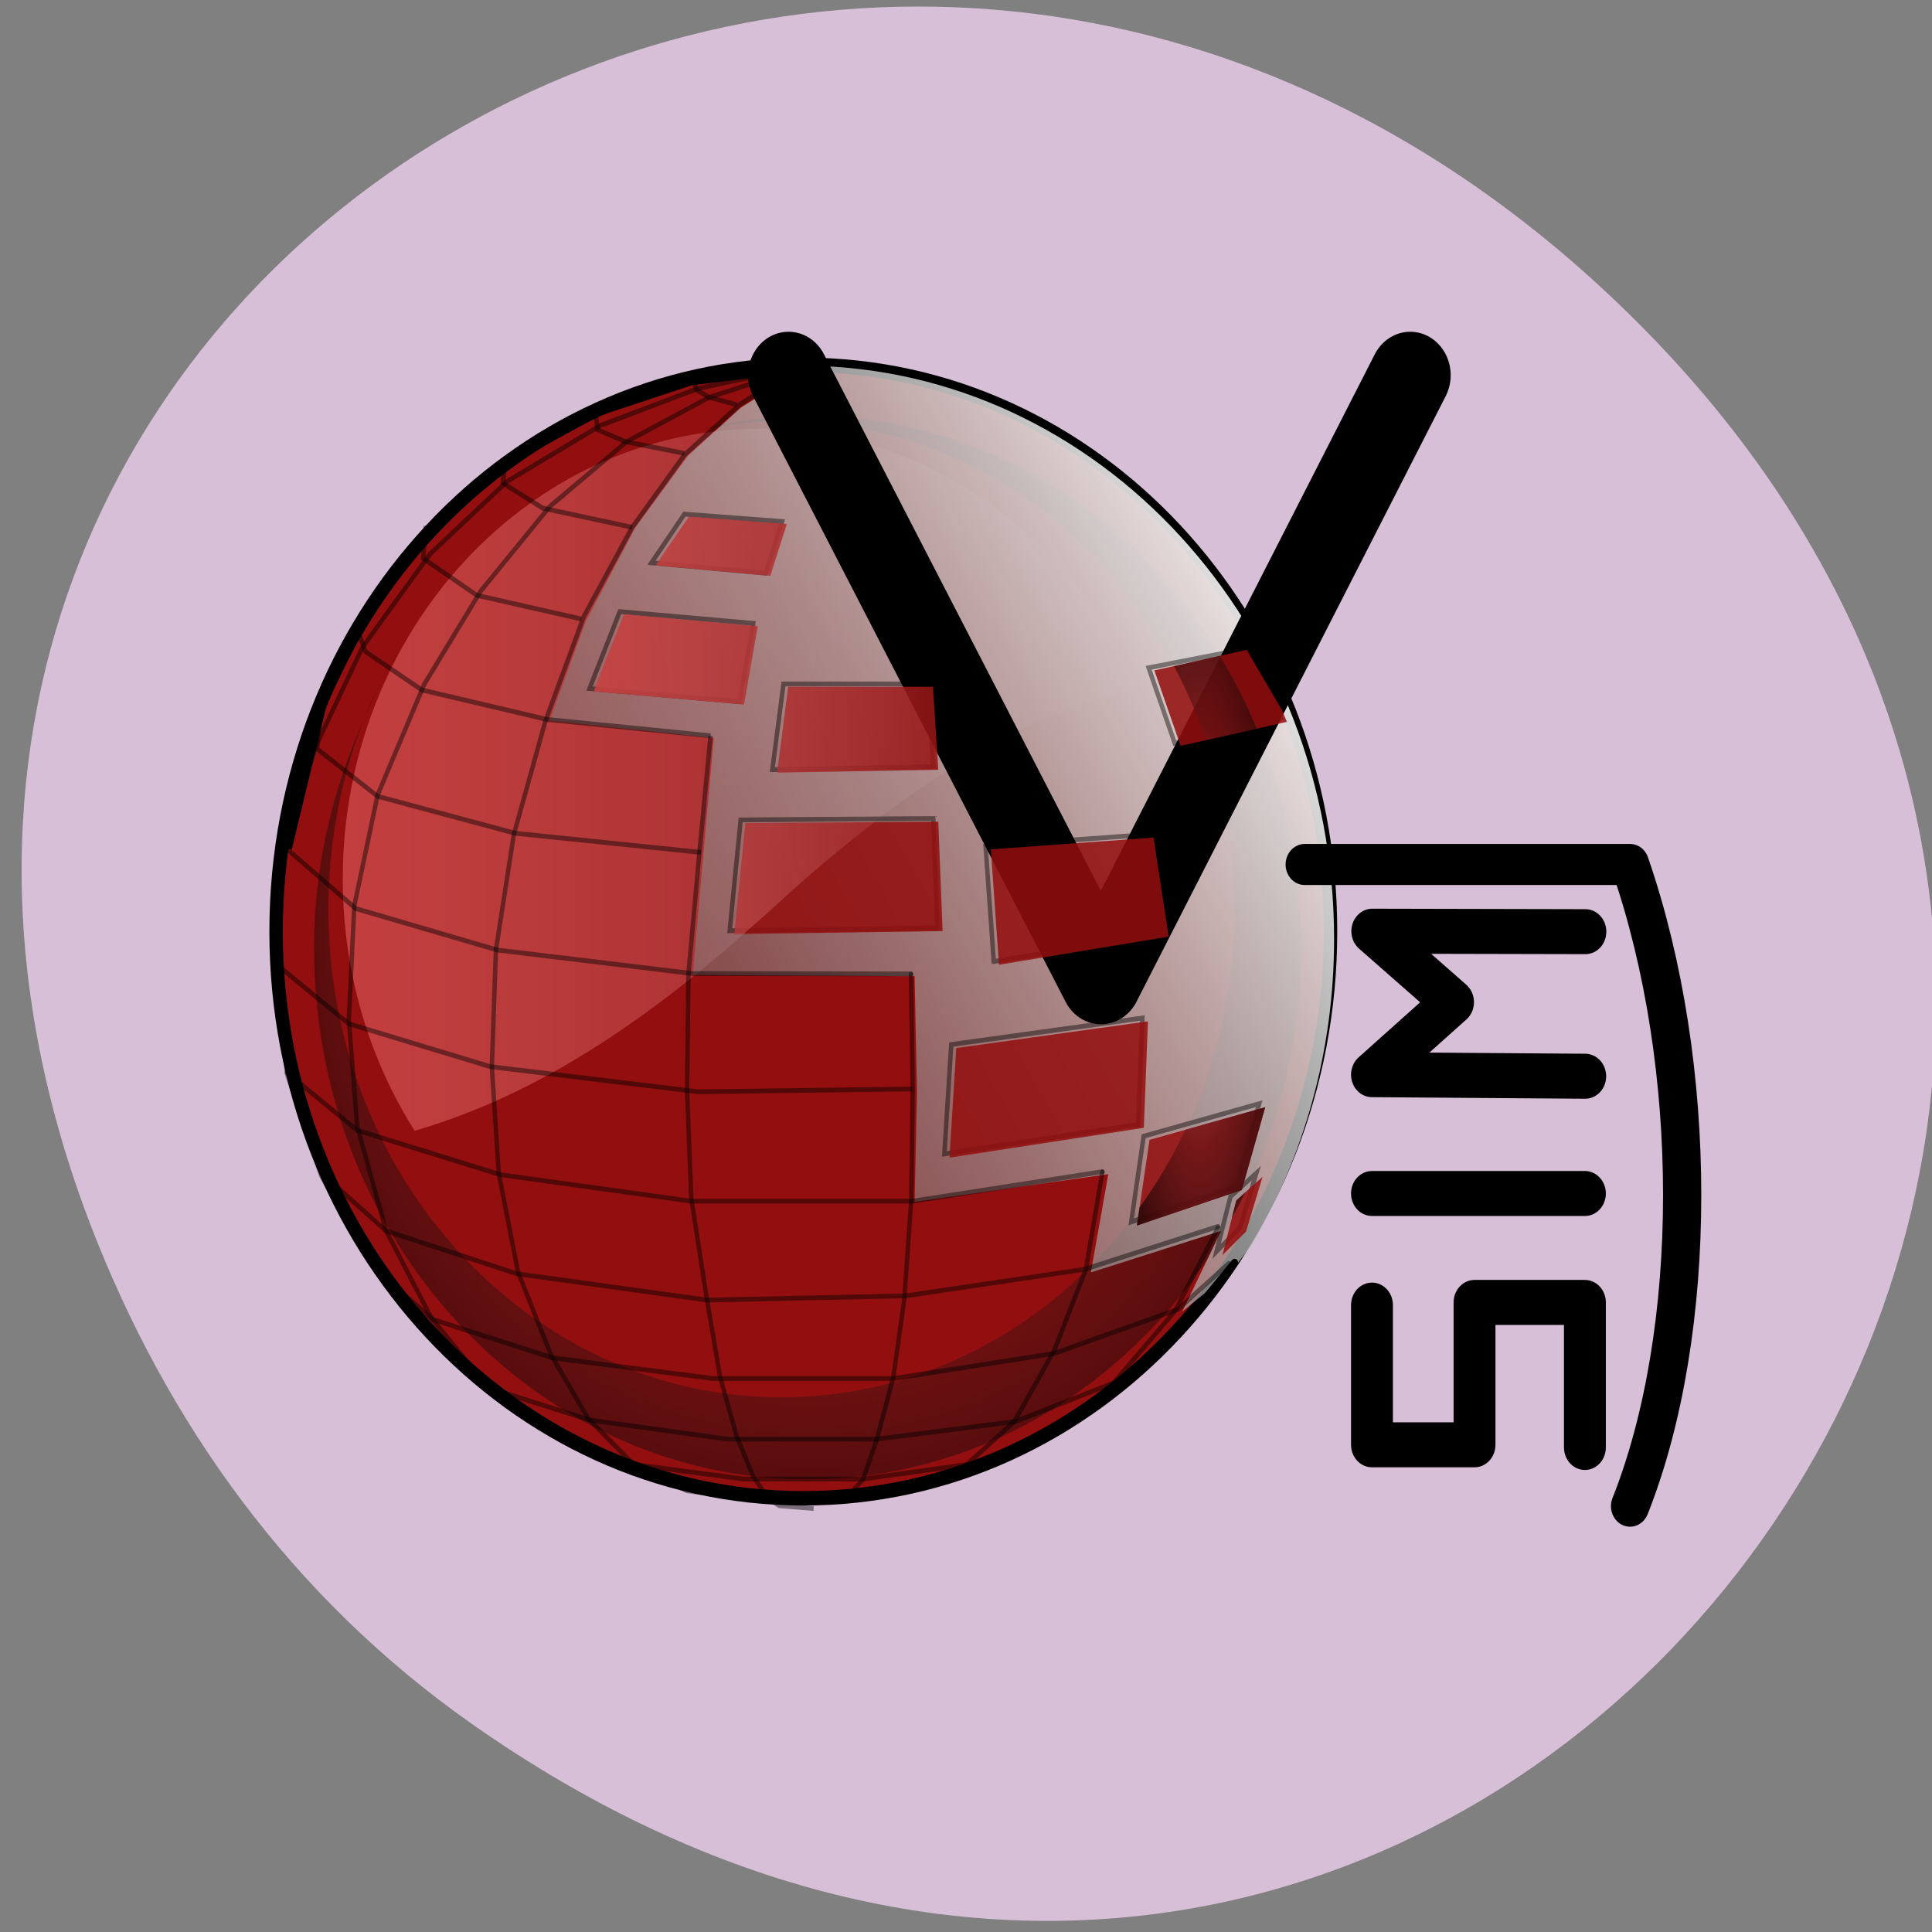
<svg xmlns="http://www.w3.org/2000/svg" xmlns:xlink="http://www.w3.org/1999/xlink" width="48px" height="48px" viewBox="0 0 48 48" version="1.1">
<rect x="0" y="0" width="48" height="48" fill="#808080" stroke="none"/>
<defs>
<linearGradient id="linear0" gradientUnits="userSpaceOnUse" x1="186.97" y1="0" x2="253.97" y2="0" gradientTransform="matrix(0.294,0,0,0.26,-46.544,-132.962)">
<stop offset="0" style="stop-color:rgb(100%,47.059%,47.059%);stop-opacity:0.451;"/>
<stop offset="1" style="stop-color:rgb(100%,77.255%,79.216%);stop-opacity:0.035;"/>
</linearGradient>
<radialGradient id="radial0" gradientUnits="userSpaceOnUse" cx="249.7" cy="544.58" fx="249.7" fy="544.58" r="68.3" gradientTransform="matrix(0.267,0,0,0.287,-46.544,-132.962)">
<stop offset="0" style="stop-color:rgb(100%,47.059%,47.059%);stop-opacity:0.749;"/>
<stop offset="0.5" style="stop-color:rgb(38.824%,7.451%,8.235%);stop-opacity:0.643;"/>
<stop offset="1" style="stop-color:rgb(0%,0%,0%);stop-opacity:0.749;"/>
</radialGradient>
<linearGradient id="linear1" gradientUnits="userSpaceOnUse" x1="441.76" y1="250.86" x2="290.38" y2="355.1" gradientTransform="matrix(0.127,0,0,0.153,-23.312,-24.915)">
<stop offset="0" style="stop-color:rgb(100%,100%,100%);stop-opacity:1;"/>
<stop offset="1" style="stop-color:rgb(33.725%,33.725%,33.725%);stop-opacity:0.408;"/>
</linearGradient>
<linearGradient id="linear2" gradientUnits="userSpaceOnUse" x1="300.93" y1="0" x2="368.62" y2="0" gradientTransform="matrix(0.126,0,0,0.153,-23.312,-24.915)">
<stop offset="0" style="stop-color:rgb(100%,47.059%,47.059%);stop-opacity:0.451;"/>
<stop offset="1" style="stop-color:rgb(100%,77.255%,79.216%);stop-opacity:0.035;"/>
</linearGradient>
<radialGradient id="radial1" gradientUnits="userSpaceOnUse" cx="804.72" cy="164.56" fx="804.72" fy="164.56" r="35.843" gradientTransform="matrix(0.066,0,0,0.293,-23.312,-24.915)">
<stop offset="0" style="stop-color:rgb(100%,47.059%,47.059%);stop-opacity:0.749;"/>
<stop offset="0.5" style="stop-color:rgb(38.824%,7.451%,8.235%);stop-opacity:0.643;"/>
<stop offset="1" style="stop-color:rgb(0%,0%,0%);stop-opacity:0.749;"/>
</radialGradient>
</defs>
<g id="surface1">
<path style=" stroke:none;fill-rule:nonzero;fill:rgb(84.706%,74.902%,84.706%);fill-opacity:1;" d="M 11.715 42.824 C 36.039 59.926 60.688 28.344 40.867 8.195 C 22.195 -10.785 -6.82 6.812 2.25 30.434 C 4.145 35.359 7.25 39.684 11.715 42.824 Z M 11.715 42.824 "/>
<path style="fill-rule:evenodd;fill:rgb(57.647%,5.882%,5.882%);fill-opacity:1;stroke-width:1.25;stroke-linecap:butt;stroke-linejoin:miter;stroke:rgb(0%,0%,0%);stroke-opacity:1;stroke-miterlimit:4;" d="M 298.129 543.918 C 298.129 571.02 276.163 592.985 249.071 592.985 C 221.965 592.985 200.013 571.007 200.013 543.918 C 200.013 516.815 221.98 494.864 249.071 494.864 C 276.163 494.864 298.129 516.829 298.129 543.918 Z M 298.129 543.918 " transform="matrix(0.267,0,0,0.287,-46.544,-132.962)"/>
<path style=" stroke:none;fill-rule:evenodd;fill:url(#linear0);" d="M 18.887 10.652 C 13.16 10.652 8.516 15.664 8.516 21.832 C 8.516 24.156 9.172 26.305 10.301 28.094 C 12.781 27.371 15.605 25.875 19.234 22.523 C 23.004 19.047 25.812 17.664 28.246 17.102 C 26.59 13.301 23.035 10.652 18.883 10.652 Z M 18.887 10.652 "/>
<path style=" stroke:none;fill-rule:evenodd;fill:url(#radial0);" d="M 20.062 10.332 C 19.121 10.332 18.219 10.477 17.336 10.691 C 18.012 10.555 18.703 10.457 19.414 10.457 C 25.625 10.457 30.672 15.895 30.672 22.59 C 30.672 29.289 25.625 34.715 19.414 34.715 C 13.199 34.715 8.16 29.289 8.16 22.59 C 8.16 20.918 8.473 19.32 9.043 17.867 C 8.273 19.594 7.801 21.5 7.801 23.543 C 7.801 30.836 13.297 36.754 20.062 36.754 C 26.832 36.754 32.324 30.836 32.324 23.543 C 32.324 16.254 26.832 10.332 20.062 10.332 Z M 9.043 17.867 C 9.285 17.254 9.594 16.691 9.918 16.133 C 9.574 16.676 9.309 17.27 9.043 17.867 Z M 9.043 17.867 "/>
<path style="fill:none;stroke-width:1.25;stroke-linecap:butt;stroke-linejoin:miter;stroke:rgb(0%,0%,0%);stroke-opacity:1;stroke-miterlimit:4;" d="M 127.554 25.574 L 107.146 27.876 L 89.819 33.211 L 73.248 41.634 L 58.712 53.116 L 45.95 69.934 L 39.089 82.934 L 32.46 108.445 " transform="matrix(0.134,0,0,0.144,2.818,5.468)"/>
<path style=" stroke:none;fill-rule:evenodd;fill:url(#linear1);" d="M 20.066 9.086 L 18.406 10.129 L 17.094 11.32 L 15.785 13.105 L 14.559 15.422 L 13.656 17.898 L 17.734 18.336 L 17.477 21.188 L 17.211 24.223 L 22.723 24.254 L 22.781 27.137 L 22.723 29.859 L 27.535 29.172 L 27.102 31.613 L 30.336 30.582 L 29.375 32.582 L 30.566 31.613 L 31.07 30.977 C 32.379 28.766 33.145 26.148 33.145 23.336 C 33.145 15.523 27.297 9.176 20.066 9.086 Z M 20.066 9.086 "/>
<path style="fill:none;stroke-width:1.25;stroke-linecap:round;stroke-linejoin:miter;stroke:rgb(0%,0%,0%);stroke-opacity:1;stroke-miterlimit:4;" d="M 207.879 179.833 L 196.657 192.589 L 185.93 201.255 " transform="matrix(0.134,0,0,0.144,2.818,5.468)"/>
<path style="fill:none;stroke-width:0.825;stroke-linecap:butt;stroke-linejoin:miter;stroke:rgb(0%,0%,0%);stroke-opacity:0.435;stroke-miterlimit:4;" d="M 349.061 372.112 L 384.994 367.02 L 385.779 348.659 L 350.34 353.235 Z M 349.061 372.112 " transform="matrix(0.134,0,0,0.144,-23.312,-24.915)"/>
<path style="fill:none;stroke-width:0.825;stroke-linecap:butt;stroke-linejoin:miter;stroke:rgb(0%,0%,0%);stroke-opacity:0.435;stroke-miterlimit:4;" d="M 383.714 383.838 L 403.105 377.718 L 407.437 363.445 L 386.011 369.051 Z M 383.714 383.838 " transform="matrix(0.134,0,0,0.144,-23.312,-24.915)"/>
<path style="fill:none;stroke-width:0.825;stroke-linecap:butt;stroke-linejoin:miter;stroke:rgb(0%,0%,0%);stroke-opacity:0.435;stroke-miterlimit:4;" d="M 309.262 333.601 L 347.782 333.114 L 346.997 314.237 L 311.297 314.481 Z M 309.262 333.601 " transform="matrix(0.134,0,0,0.144,-23.312,-24.915)"/>
<path style="fill:none;stroke-width:0.825;stroke-linecap:butt;stroke-linejoin:miter;stroke:rgb(0%,0%,0%);stroke-opacity:0.435;stroke-miterlimit:4;" d="M 283.272 291.814 L 311.064 294.088 L 313.623 280.575 L 288.883 278.543 Z M 283.272 291.814 " transform="matrix(0.134,0,0,0.144,-23.312,-24.915)"/>
<path style="fill:none;stroke-width:0.825;stroke-linecap:butt;stroke-linejoin:miter;stroke:rgb(0%,0%,0%);stroke-opacity:0.435;stroke-miterlimit:4;" d="M 294.755 270.121 L 315.89 271.908 L 318.972 262.998 L 300.86 261.725 Z M 294.755 270.121 " transform="matrix(0.134,0,0,0.144,-23.312,-24.915)"/>
<path style="fill:none;stroke-width:0.825;stroke-linecap:butt;stroke-linejoin:miter;stroke:rgb(0%,0%,0%);stroke-opacity:0.435;stroke-miterlimit:4;" d="M 399.529 388.929 L 403.861 384.867 L 406.914 375.416 L 402.088 379.505 Z M 399.529 388.929 " transform="matrix(0.134,0,0,0.144,-23.312,-24.915)"/>
<path style="fill:none;stroke-width:0.825;stroke-linecap:butt;stroke-linejoin:miter;stroke:rgb(0%,0%,0%);stroke-opacity:0.435;stroke-miterlimit:4;" d="M 391.767 301.238 L 386.941 288.239 L 403.774 285.178 L 411.42 296.905 Z M 391.767 301.238 " transform="matrix(0.134,0,0,0.144,-23.312,-24.915)"/>
<path style="fill:none;stroke-width:0.825;stroke-linecap:butt;stroke-linejoin:miter;stroke:rgb(0%,0%,0%);stroke-opacity:0.435;stroke-miterlimit:4;" d="M 358.219 338.909 L 356.707 319.031 L 386.796 317 L 389.587 334.061 L 358.248 338.909 Z M 358.219 338.909 " transform="matrix(0.134,0,0,0.144,-23.312,-24.915)"/>
<path style="fill:none;stroke-width:0.825;stroke-linecap:butt;stroke-linejoin:miter;stroke:rgb(0%,0%,0%);stroke-opacity:0.435;stroke-miterlimit:4;" d="M 317.169 305.815 L 319.233 291.028 L 345.979 291.028 L 347.026 305.3 Z M 317.169 305.815 " transform="matrix(0.134,0,0,0.144,-23.312,-24.915)"/>
<path style="fill:none;stroke-width:0.825;stroke-linecap:butt;stroke-linejoin:miter;stroke:rgb(0%,0%,0%);stroke-opacity:0.435;stroke-miterlimit:4;" d="M 302.401 238.516 L 303.157 240.304 L 305.453 241.576 L 310.541 242.849 " transform="matrix(0.134,0,0,0.144,-23.312,-24.915)"/>
<path style="fill:none;stroke-width:0.825;stroke-linecap:butt;stroke-linejoin:miter;stroke:rgb(0%,0%,0%);stroke-opacity:0.435;stroke-miterlimit:4;" d="M 322.024 236.214 L 311.064 242.849 L 300.86 251.516 L 291.179 264 L 282.254 279.302 L 275.103 297.392 L 269.23 317.027 L 265.916 336.905 L 265.16 357.054 L 266.439 375.416 L 270.015 392.504 L 276.12 406.777 L 283.01 417.745 L 291.412 425.653 L 301.354 430.23 L 316.152 432.017 " transform="matrix(0.134,0,0,0.144,-23.312,-24.915)"/>
<path style="fill:none;stroke-width:0.825;stroke-linecap:butt;stroke-linejoin:miter;stroke:rgb(0%,0%,0%);stroke-opacity:0.435;stroke-miterlimit:4;" d="M 321.763 236.458 L 303.418 240.033 L 285.307 246.424 L 267.98 256.092 L 253.706 268.604 L 241.205 284.664 L 232.542 301.726 L 226.669 319.085 L 225.128 339.478 L 227.192 358.327 L 233.559 375.93 L 242.978 391.231 L 256.497 405.504 L 265.16 412.139 L 265.422 412.653 " transform="matrix(0.134,0,0,0.144,-23.312,-24.915)"/>
<path style="fill:none;stroke-width:0.825;stroke-linecap:butt;stroke-linejoin:miter;stroke:rgb(0%,0%,0%);stroke-opacity:0.435;stroke-miterlimit:4;" d="M 321.501 236.729 L 305.453 241.576 L 290.162 249.214 L 275.887 260.426 L 263.125 274.969 L 252.659 291.028 L 243.996 310.148 L 239.664 329.268 L 238.647 348.902 L 240.187 367.264 L 245.537 385.355 L 253.938 400.385 L 264.898 412.897 L 278.155 421.563 L 292.691 426.898 L 305.192 430.473 L 313.361 431.746 " transform="matrix(0.134,0,0,0.144,-23.312,-24.915)"/>
<path style="fill:none;stroke-width:0.825;stroke-linecap:butt;stroke-linejoin:miter;stroke:rgb(0%,0%,0%);stroke-opacity:0.435;stroke-miterlimit:4;" d="M 303.913 320.087 L 269.492 316.783 L 243.996 310.419 L 232.774 302.24 L 233.297 294.088 " transform="matrix(0.134,0,0,0.144,-23.312,-24.915)"/>
<path style="fill:none;stroke-width:0.825;stroke-linecap:butt;stroke-linejoin:miter;stroke:rgb(0%,0%,0%);stroke-opacity:0.435;stroke-miterlimit:4;" d="M 343.188 360.9 L 303.418 361.387 L 264.898 357.054 L 238.647 349.661 L 225.652 339.722 " transform="matrix(0.134,0,0,0.144,-23.312,-24.915)"/>
<path style="fill:none;stroke-width:0.825;stroke-linecap:round;stroke-linejoin:miter;stroke:rgb(0%,0%,0%);stroke-opacity:0.435;stroke-miterlimit:4;" d="M 401.826 390.988 L 392.407 398.896 L 369.44 406.533 L 339.613 410.866 L 306.209 410.866 L 276.382 407.291 L 254.2 400.656 L 243.502 391.99 " transform="matrix(0.134,0,0,0.144,-23.312,-24.915)"/>
<path style="fill:none;stroke-width:0.825;stroke-linecap:butt;stroke-linejoin:miter;stroke:rgb(0%,0%,0%);stroke-opacity:0.435;stroke-miterlimit:4;" d="M 380.4 411.624 L 362.318 418.259 L 336.56 421.32 L 308.768 421.32 L 283.272 418.016 L 265.16 412.653 " transform="matrix(0.134,0,0,0.144,-23.312,-24.915)"/>
<path style="fill:none;stroke-width:0.825;stroke-linecap:butt;stroke-linejoin:miter;stroke:rgb(0%,0%,0%);stroke-opacity:0.435;stroke-miterlimit:4;" d="M 367.928 421.076 L 353.654 425.653 L 334.002 428.198 L 311.82 428.198 L 291.179 425.653 " transform="matrix(0.134,0,0,0.144,-23.312,-24.915)"/>
<path style="fill:none;stroke-width:0.825;stroke-linecap:butt;stroke-linejoin:miter;stroke:rgb(0%,0%,0%);stroke-opacity:0.435;stroke-miterlimit:4;" d="M 252.921 263.757 L 252.427 269.363 L 262.369 275.727 L 281.731 279.816 " transform="matrix(0.134,0,0,0.144,-23.312,-24.915)"/>
<path style="fill:none;stroke-width:0.825;stroke-linecap:butt;stroke-linejoin:miter;stroke:rgb(0%,0%,0%);stroke-opacity:0.435;stroke-miterlimit:4;" d="M 267.718 252.274 L 267.195 256.363 L 274.608 260.696 L 291.179 264 " transform="matrix(0.134,0,0,0.144,-23.312,-24.915)"/>
<path style="fill:none;stroke-width:0.825;stroke-linecap:butt;stroke-linejoin:miter;stroke:rgb(0%,0%,0%);stroke-opacity:0.435;stroke-miterlimit:4;" d="M 284.289 243.851 L 284.812 247.182 L 289.9 249.214 L 300.86 251.245 " transform="matrix(0.134,0,0,0.144,-23.312,-24.915)"/>
<path style="fill:none;stroke-width:0.825;stroke-linecap:butt;stroke-linejoin:miter;stroke:rgb(0%,0%,0%);stroke-opacity:0.435;stroke-miterlimit:4;" d="M 305.715 299.965 L 275.364 297.149 L 252.165 292.057 L 241.699 285.422 L 240.187 281.36 L 240.42 281.604 " transform="matrix(0.134,0,0,0.144,-23.312,-24.915)"/>
<path style="fill:none;stroke-width:0.825;stroke-linecap:butt;stroke-linejoin:miter;stroke:rgb(0%,0%,0%);stroke-opacity:0.435;stroke-miterlimit:4;" d="M 305.715 299.965 L 303.651 320.087 L 301.616 340.994 L 301.354 361.143 L 302.139 379.749 L 304.93 396.594 L 307.488 410.595 L 310.541 420.805 L 313.593 427.684 L 316.413 431.529 L 318.448 432.802 L 324.815 433.29 " transform="matrix(0.134,0,0,0.144,-23.312,-24.915)"/>
<path style="fill:none;stroke-width:0.825;stroke-linecap:round;stroke-linejoin:miter;stroke:rgb(0%,0%,0%);stroke-opacity:0.435;stroke-miterlimit:4;" d="M 342.869 341.049 L 302.401 340.994 L 266.177 336.932 L 239.926 329.782 L 226.669 319.085 " transform="matrix(0.134,0,0,0.144,-23.312,-24.915)"/>
<path style="fill:none;stroke-width:0.825;stroke-linecap:round;stroke-linejoin:miter;stroke:rgb(0%,0%,0%);stroke-opacity:0.435;stroke-miterlimit:4;" d="M 342.869 341.103 L 343.188 360.9 L 342.927 380.02 L 341.648 397.081 L 339.613 410.595 L 336.56 421.32 L 334.002 428.198 L 330.688 431.773 L 317.169 432.017 " transform="matrix(0.134,0,0,0.144,-23.312,-24.915)"/>
<path style="fill:none;stroke-width:0.825;stroke-linecap:round;stroke-linejoin:miter;stroke:rgb(0%,0%,0%);stroke-opacity:0.435;stroke-miterlimit:4;" d="M 378.365 375.172 L 343.188 380.263 L 302.139 380.263 L 266.701 375.686 L 240.187 368.022 L 227.163 358.083 " transform="matrix(0.134,0,0,0.144,-23.312,-24.915)"/>
<path style="fill:none;stroke-width:0.825;stroke-linecap:round;stroke-linejoin:miter;stroke:rgb(0%,0%,0%);stroke-opacity:0.435;stroke-miterlimit:4;" d="M 378.365 375.226 L 375.313 391.99 L 369.44 406.018 L 362.056 418.259 L 352.375 426.411 L 344.468 429.742 L 330.949 432.017 " transform="matrix(0.134,0,0,0.144,-23.312,-24.915)"/>
<path style="fill:none;stroke-width:0.825;stroke-linecap:round;stroke-linejoin:miter;stroke:rgb(0%,0%,0%);stroke-opacity:0.435;stroke-miterlimit:4;" d="M 399.791 384.623 L 375.051 392.017 L 341.909 396.594 L 305.046 397.325 L 269.753 392.775 L 245.537 385.382 L 233.559 375.443 " transform="matrix(0.134,0,0,0.144,-23.312,-24.915)"/>
<path style="fill:none;stroke-width:0.825;stroke-linecap:round;stroke-linejoin:miter;stroke:rgb(0%,0%,0%);stroke-opacity:0.435;stroke-miterlimit:4;" d="M 399.791 384.867 L 391.884 399.139 L 380.168 411.895 L 368.423 420.805 L 356.184 425.409 L 345.485 429.471 " transform="matrix(0.134,0,0,0.144,-23.312,-24.915)"/>
<path style="fill:none;stroke-width:15;stroke-linecap:round;stroke-linejoin:round;stroke:rgb(0%,0%,0%);stroke-opacity:1;stroke-miterlimit:4;" d="M 125.17 26.766 L 183.11 131.248 L 240.439 26.766 " transform="matrix(0.134,0,0,0.144,2.818,5.468)"/>
<path style=" stroke:none;fill-rule:evenodd;fill:rgb(57.647%,5.882%,5.882%);fill-opacity:0.863;" d="M 17.117 12.836 L 16.293 14.047 L 19.137 14.305 L 19.547 13.02 Z M 15.504 15.262 L 14.754 17.176 L 18.484 17.504 L 18.824 15.559 Z M 30.973 16.145 L 28.68 16.656 L 29.332 18.531 L 31.973 17.934 C 31.934 17.836 31.891 17.742 31.852 17.645 Z M 19.582 17.062 L 19.309 19.195 L 23.312 19.125 L 23.18 17.062 Z M 23.312 20.414 L 18.52 20.449 L 18.246 23.207 L 23.418 23.133 Z M 28.66 20.809 L 24.617 21.102 L 24.82 23.969 L 29.035 23.27 Z M 28.52 25.375 L 23.758 26.039 L 23.59 28.762 L 28.418 28.02 Z M 31.434 27.508 L 28.559 28.32 L 28.246 30.449 L 30.852 29.566 Z M 31.367 29.238 L 30.715 29.824 L 30.371 31.184 L 30.957 30.598 Z M 31.367 29.238 "/>
<path style=" stroke:none;fill-rule:evenodd;fill:url(#linear2);" d="M 17.117 12.836 L 16.293 14.047 L 19.137 14.305 L 19.547 13.02 Z M 15.504 15.262 L 14.754 17.176 L 18.484 17.504 L 18.824 15.559 Z M 19.582 17.062 L 19.309 19.195 L 23.312 19.125 L 23.18 17.062 Z M 21.727 20.426 L 18.52 20.449 L 18.246 23.207 L 18.473 23.203 C 18.727 22.98 18.977 22.77 19.238 22.527 C 20.117 21.715 20.945 21.027 21.727 20.426 Z M 21.727 20.426 "/>
<path style=" stroke:none;fill-rule:evenodd;fill:url(#radial1);" d="M 30.305 16.293 L 29.168 16.551 C 29.48 17.133 29.742 17.75 29.965 18.387 L 31.223 18.105 C 30.957 17.473 30.656 16.867 30.305 16.293 Z M 31.434 27.508 L 29.453 28.066 C 29.129 28.75 28.746 29.398 28.312 30 L 28.246 30.449 L 30.852 29.566 Z M 30.938 29.625 L 30.715 29.824 L 30.605 30.258 C 30.719 30.051 30.836 29.84 30.938 29.625 Z M 30.938 29.625 "/>
<path style="fill:none;stroke-width:7.763;stroke-linecap:round;stroke-linejoin:round;stroke:rgb(0%,0%,0%);stroke-opacity:1;stroke-miterlimit:4;" d="M 233.346 167.944 C 270.907 167.944 272.825 167.944 272.825 167.944 " transform="matrix(0.134,0,0,0.144,2.818,5.468)"/>
<path style="fill:none;stroke-width:7.763;stroke-linecap:round;stroke-linejoin:round;stroke:rgb(0%,0%,0%);stroke-opacity:1;stroke-miterlimit:4;" d="M 233.346 187.199 L 233.346 211.302 L 252.359 211.302 L 252.359 186.739 L 272.825 186.739 L 272.825 211.763 " transform="matrix(0.134,0,0,0.144,2.818,5.468)"/>
<path style="fill:none;stroke-width:7.763;stroke-linecap:round;stroke-linejoin:round;stroke:rgb(0%,0%,0%);stroke-opacity:1;stroke-miterlimit:4;" d="M 272.883 147.714 L 233.346 147.443 L 248.376 134.931 L 233.404 122.69 L 272.912 122.771 " transform="matrix(0.134,0,0,0.144,2.818,5.468)"/>
<path style="fill:none;stroke-width:7.087;stroke-linecap:round;stroke-linejoin:round;stroke:rgb(0%,0%,0%);stroke-opacity:1;stroke-miterlimit:4;" d="M 220.874 111.18 L 281.198 111.18 C 294.077 145.899 294.077 191.668 281.198 221.891 " transform="matrix(0.134,0,0,0.144,2.818,5.468)"/>
</g>
</svg>
